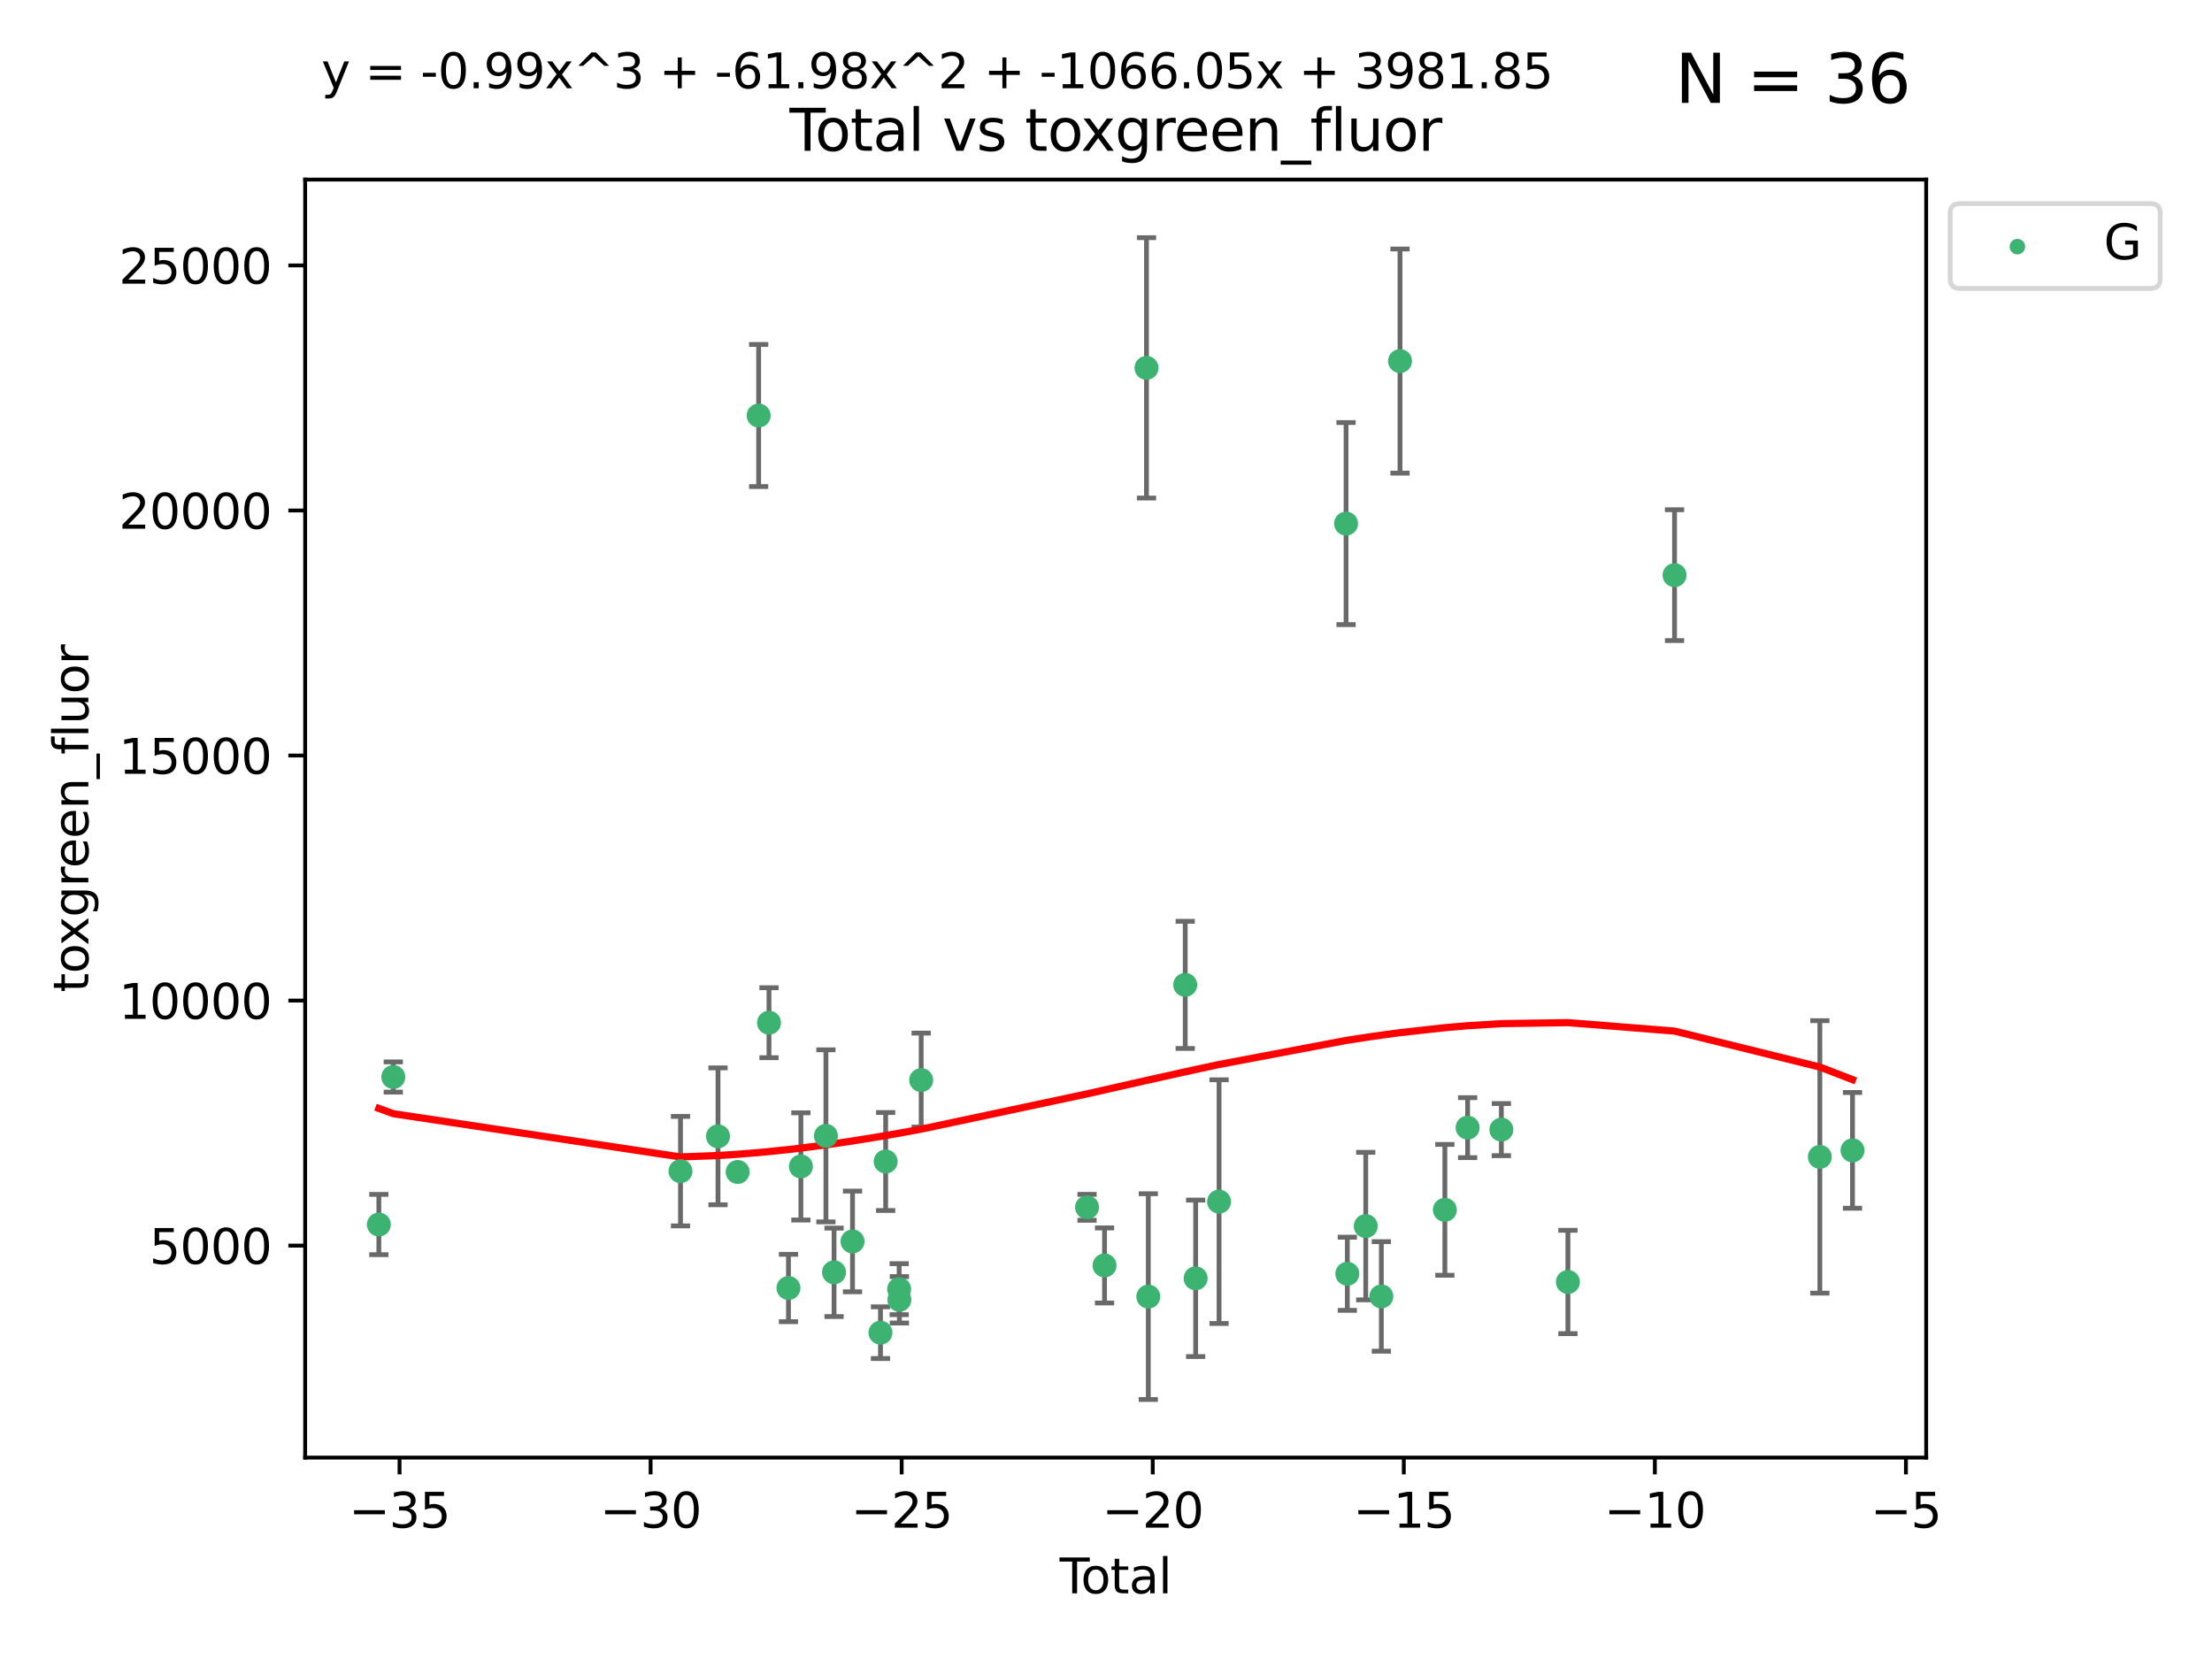 <?xml version="1.0" encoding="utf-8" standalone="no"?>
<!DOCTYPE svg PUBLIC "-//W3C//DTD SVG 1.1//EN"
  "http://www.w3.org/Graphics/SVG/1.1/DTD/svg11.dtd">
<svg xmlns:xlink="http://www.w3.org/1999/xlink" width="460.8pt" height="345.6pt" viewBox="0 0 460.8 345.6" xmlns="http://www.w3.org/2000/svg" version="1.1">
 <defs>
  <style type="text/css">*{stroke-linejoin: round; stroke-linecap: butt}</style>
 </defs>
 <g id="figure_1">
  <g id="patch_1">
   <path d="M 0 345.6 
L 460.8 345.6 
L 460.8 0 
L 0 0 
z
" style="fill: #ffffff"/>
  </g>
  <g id="axes_1">
   <g id="patch_2">
    <path d="M 63.571 303.64 
L 401.26 303.64 
L 401.26 37.411 
L 63.571 37.411 
z
" style="fill: #ffffff"/>
   </g>
   <g id="PathCollection_1">
    <defs>
     <path id="mc82953aab8" d="M 0 1.118 
C 0.297 1.118 0.581 1 0.791 0.791 
C 1 0.581 1.118 0.297 1.118 0 
C 1.118 -0.297 1 -0.581 0.791 -0.791 
C 0.581 -1 0.297 -1.118 0 -1.118 
C -0.297 -1.118 -0.581 -1 -0.791 -0.791 
C -1 -0.581 -1.118 -0.297 -1.118 0 
C -1.118 0.297 -1 0.581 -0.791 0.791 
C -0.581 1 -0.297 1.118 0 1.118 
z
" style="stroke: #3cb371"/>
    </defs>
    <g clip-path="url(#pb9d5d6b11b)">
     <use xlink:href="#mc82953aab8" x="78.921" y="255.092" style="fill: #3cb371; stroke: #3cb371"/>
     <use xlink:href="#mc82953aab8" x="81.93" y="224.358" style="fill: #3cb371; stroke: #3cb371"/>
     <use xlink:href="#mc82953aab8" x="141.76" y="243.976" style="fill: #3cb371; stroke: #3cb371"/>
     <use xlink:href="#mc82953aab8" x="149.573" y="236.713" style="fill: #3cb371; stroke: #3cb371"/>
     <use xlink:href="#mc82953aab8" x="153.665" y="244.142" style="fill: #3cb371; stroke: #3cb371"/>
     <use xlink:href="#mc82953aab8" x="158.042" y="86.56" style="fill: #3cb371; stroke: #3cb371"/>
     <use xlink:href="#mc82953aab8" x="160.196" y="213.05" style="fill: #3cb371; stroke: #3cb371"/>
     <use xlink:href="#mc82953aab8" x="164.252" y="268.315" style="fill: #3cb371; stroke: #3cb371"/>
     <use xlink:href="#mc82953aab8" x="166.84" y="242.987" style="fill: #3cb371; stroke: #3cb371"/>
     <use xlink:href="#mc82953aab8" x="172.053" y="236.618" style="fill: #3cb371; stroke: #3cb371"/>
     <use xlink:href="#mc82953aab8" x="173.747" y="265.048" style="fill: #3cb371; stroke: #3cb371"/>
     <use xlink:href="#mc82953aab8" x="177.596" y="258.614" style="fill: #3cb371; stroke: #3cb371"/>
     <use xlink:href="#mc82953aab8" x="183.419" y="277.623" style="fill: #3cb371; stroke: #3cb371"/>
     <use xlink:href="#mc82953aab8" x="184.499" y="241.963" style="fill: #3cb371; stroke: #3cb371"/>
     <use xlink:href="#mc82953aab8" x="187.311" y="268.556" style="fill: #3cb371; stroke: #3cb371"/>
     <use xlink:href="#mc82953aab8" x="187.355" y="270.773" style="fill: #3cb371; stroke: #3cb371"/>
     <use xlink:href="#mc82953aab8" x="191.898" y="225.001" style="fill: #3cb371; stroke: #3cb371"/>
     <use xlink:href="#mc82953aab8" x="226.453" y="251.506" style="fill: #3cb371; stroke: #3cb371"/>
     <use xlink:href="#mc82953aab8" x="230.097" y="263.616" style="fill: #3cb371; stroke: #3cb371"/>
     <use xlink:href="#mc82953aab8" x="238.835" y="76.634" style="fill: #3cb371; stroke: #3cb371"/>
     <use xlink:href="#mc82953aab8" x="239.213" y="270.106" style="fill: #3cb371; stroke: #3cb371"/>
     <use xlink:href="#mc82953aab8" x="246.904" y="205.165" style="fill: #3cb371; stroke: #3cb371"/>
     <use xlink:href="#mc82953aab8" x="249.076" y="266.296" style="fill: #3cb371; stroke: #3cb371"/>
     <use xlink:href="#mc82953aab8" x="253.952" y="250.324" style="fill: #3cb371; stroke: #3cb371"/>
     <use xlink:href="#mc82953aab8" x="280.407" y="109.072" style="fill: #3cb371; stroke: #3cb371"/>
     <use xlink:href="#mc82953aab8" x="280.673" y="265.351" style="fill: #3cb371; stroke: #3cb371"/>
     <use xlink:href="#mc82953aab8" x="284.511" y="255.417" style="fill: #3cb371; stroke: #3cb371"/>
     <use xlink:href="#mc82953aab8" x="287.76" y="270.07" style="fill: #3cb371; stroke: #3cb371"/>
     <use xlink:href="#mc82953aab8" x="291.648" y="75.219" style="fill: #3cb371; stroke: #3cb371"/>
     <use xlink:href="#mc82953aab8" x="300.991" y="252.032" style="fill: #3cb371; stroke: #3cb371"/>
     <use xlink:href="#mc82953aab8" x="305.733" y="234.911" style="fill: #3cb371; stroke: #3cb371"/>
     <use xlink:href="#mc82953aab8" x="312.761" y="235.32" style="fill: #3cb371; stroke: #3cb371"/>
     <use xlink:href="#mc82953aab8" x="326.625" y="267.059" style="fill: #3cb371; stroke: #3cb371"/>
     <use xlink:href="#mc82953aab8" x="348.839" y="119.815" style="fill: #3cb371; stroke: #3cb371"/>
     <use xlink:href="#mc82953aab8" x="379.109" y="241.003" style="fill: #3cb371; stroke: #3cb371"/>
     <use xlink:href="#mc82953aab8" x="385.911" y="239.643" style="fill: #3cb371; stroke: #3cb371"/>
    </g>
   </g>
   <g id="matplotlib.axis_1">
    <g id="xtick_1">
     <g id="line2d_1">
      <defs>
       <path id="m1d55c6b821" d="M 0 0 
L 0 3.5 
" style="stroke: #000000; stroke-width: 0.8"/>
      </defs>
      <g>
       <use xlink:href="#m1d55c6b821" x="83.232" y="303.64" style="stroke: #000000; stroke-width: 0.8"/>
      </g>
     </g>
     <g id="text_1">
      <!-- −35 -->
      <g transform="translate(72.68 318.238)scale(0.1 -0.1)">
       <defs>
        <path id="DejaVuSans-2212" d="M 678 2272 
L 4684 2272 
L 4684 1741 
L 678 1741 
L 678 2272 
z
" transform="scale(0.016)"/>
        <path id="DejaVuSans-33" d="M 2597 2516 
Q 3050 2419 3304 2112 
Q 3559 1806 3559 1356 
Q 3559 666 3084 287 
Q 2609 -91 1734 -91 
Q 1441 -91 1130 -33 
Q 819 25 488 141 
L 488 750 
Q 750 597 1062 519 
Q 1375 441 1716 441 
Q 2309 441 2620 675 
Q 2931 909 2931 1356 
Q 2931 1769 2642 2001 
Q 2353 2234 1838 2234 
L 1294 2234 
L 1294 2753 
L 1863 2753 
Q 2328 2753 2575 2939 
Q 2822 3125 2822 3475 
Q 2822 3834 2567 4026 
Q 2313 4219 1838 4219 
Q 1578 4219 1281 4162 
Q 984 4106 628 3988 
L 628 4550 
Q 988 4650 1302 4700 
Q 1616 4750 1894 4750 
Q 2613 4750 3031 4423 
Q 3450 4097 3450 3541 
Q 3450 3153 3228 2886 
Q 3006 2619 2597 2516 
z
" transform="scale(0.016)"/>
        <path id="DejaVuSans-35" d="M 691 4666 
L 3169 4666 
L 3169 4134 
L 1269 4134 
L 1269 2991 
Q 1406 3038 1543 3061 
Q 1681 3084 1819 3084 
Q 2600 3084 3056 2656 
Q 3513 2228 3513 1497 
Q 3513 744 3044 326 
Q 2575 -91 1722 -91 
Q 1428 -91 1123 -41 
Q 819 9 494 109 
L 494 744 
Q 775 591 1075 516 
Q 1375 441 1709 441 
Q 2250 441 2565 725 
Q 2881 1009 2881 1497 
Q 2881 1984 2565 2268 
Q 2250 2553 1709 2553 
Q 1456 2553 1204 2497 
Q 953 2441 691 2322 
L 691 4666 
z
" transform="scale(0.016)"/>
       </defs>
       <use xlink:href="#DejaVuSans-2212"/>
       <use xlink:href="#DejaVuSans-33" x="83.789"/>
       <use xlink:href="#DejaVuSans-35" x="147.412"/>
      </g>
     </g>
    </g>
    <g id="xtick_2">
     <g id="line2d_2">
      <g>
       <use xlink:href="#m1d55c6b821" x="135.534" y="303.64" style="stroke: #000000; stroke-width: 0.8"/>
      </g>
     </g>
     <g id="text_2">
      <!-- −30 -->
      <g transform="translate(124.981 318.238)scale(0.1 -0.1)">
       <defs>
        <path id="DejaVuSans-30" d="M 2034 4250 
Q 1547 4250 1301 3770 
Q 1056 3291 1056 2328 
Q 1056 1369 1301 889 
Q 1547 409 2034 409 
Q 2525 409 2770 889 
Q 3016 1369 3016 2328 
Q 3016 3291 2770 3770 
Q 2525 4250 2034 4250 
z
M 2034 4750 
Q 2819 4750 3233 4129 
Q 3647 3509 3647 2328 
Q 3647 1150 3233 529 
Q 2819 -91 2034 -91 
Q 1250 -91 836 529 
Q 422 1150 422 2328 
Q 422 3509 836 4129 
Q 1250 4750 2034 4750 
z
" transform="scale(0.016)"/>
       </defs>
       <use xlink:href="#DejaVuSans-2212"/>
       <use xlink:href="#DejaVuSans-33" x="83.789"/>
       <use xlink:href="#DejaVuSans-30" x="147.412"/>
      </g>
     </g>
    </g>
    <g id="xtick_3">
     <g id="line2d_3">
      <g>
       <use xlink:href="#m1d55c6b821" x="187.835" y="303.64" style="stroke: #000000; stroke-width: 0.8"/>
      </g>
     </g>
     <g id="text_3">
      <!-- −25 -->
      <g transform="translate(177.283 318.238)scale(0.1 -0.1)">
       <defs>
        <path id="DejaVuSans-32" d="M 1228 531 
L 3431 531 
L 3431 0 
L 469 0 
L 469 531 
Q 828 903 1448 1529 
Q 2069 2156 2228 2338 
Q 2531 2678 2651 2914 
Q 2772 3150 2772 3378 
Q 2772 3750 2511 3984 
Q 2250 4219 1831 4219 
Q 1534 4219 1204 4116 
Q 875 4013 500 3803 
L 500 4441 
Q 881 4594 1212 4672 
Q 1544 4750 1819 4750 
Q 2544 4750 2975 4387 
Q 3406 4025 3406 3419 
Q 3406 3131 3298 2873 
Q 3191 2616 2906 2266 
Q 2828 2175 2409 1742 
Q 1991 1309 1228 531 
z
" transform="scale(0.016)"/>
       </defs>
       <use xlink:href="#DejaVuSans-2212"/>
       <use xlink:href="#DejaVuSans-32" x="83.789"/>
       <use xlink:href="#DejaVuSans-35" x="147.412"/>
      </g>
     </g>
    </g>
    <g id="xtick_4">
     <g id="line2d_4">
      <g>
       <use xlink:href="#m1d55c6b821" x="240.136" y="303.64" style="stroke: #000000; stroke-width: 0.8"/>
      </g>
     </g>
     <g id="text_4">
      <!-- −20 -->
      <g transform="translate(229.584 318.238)scale(0.1 -0.1)">
       <use xlink:href="#DejaVuSans-2212"/>
       <use xlink:href="#DejaVuSans-32" x="83.789"/>
       <use xlink:href="#DejaVuSans-30" x="147.412"/>
      </g>
     </g>
    </g>
    <g id="xtick_5">
     <g id="line2d_5">
      <g>
       <use xlink:href="#m1d55c6b821" x="292.437" y="303.64" style="stroke: #000000; stroke-width: 0.8"/>
      </g>
     </g>
     <g id="text_5">
      <!-- −15 -->
      <g transform="translate(281.885 318.238)scale(0.1 -0.1)">
       <defs>
        <path id="DejaVuSans-31" d="M 794 531 
L 1825 531 
L 1825 4091 
L 703 3866 
L 703 4441 
L 1819 4666 
L 2450 4666 
L 2450 531 
L 3481 531 
L 3481 0 
L 794 0 
L 794 531 
z
" transform="scale(0.016)"/>
       </defs>
       <use xlink:href="#DejaVuSans-2212"/>
       <use xlink:href="#DejaVuSans-31" x="83.789"/>
       <use xlink:href="#DejaVuSans-35" x="147.412"/>
      </g>
     </g>
    </g>
    <g id="xtick_6">
     <g id="line2d_6">
      <g>
       <use xlink:href="#m1d55c6b821" x="344.739" y="303.64" style="stroke: #000000; stroke-width: 0.8"/>
      </g>
     </g>
     <g id="text_6">
      <!-- −10 -->
      <g transform="translate(334.186 318.238)scale(0.1 -0.1)">
       <use xlink:href="#DejaVuSans-2212"/>
       <use xlink:href="#DejaVuSans-31" x="83.789"/>
       <use xlink:href="#DejaVuSans-30" x="147.412"/>
      </g>
     </g>
    </g>
    <g id="xtick_7">
     <g id="line2d_7">
      <g>
       <use xlink:href="#m1d55c6b821" x="397.04" y="303.64" style="stroke: #000000; stroke-width: 0.8"/>
      </g>
     </g>
     <g id="text_7">
      <!-- −5 -->
      <g transform="translate(389.669 318.238)scale(0.1 -0.1)">
       <use xlink:href="#DejaVuSans-2212"/>
       <use xlink:href="#DejaVuSans-35" x="83.789"/>
      </g>
     </g>
    </g>
    <g id="text_8">
     <!-- Total -->
     <g transform="translate(220.739 331.917)scale(0.1 -0.1)">
      <defs>
       <path id="DejaVuSans-54" d="M -19 4666 
L 3928 4666 
L 3928 4134 
L 2272 4134 
L 2272 0 
L 1638 0 
L 1638 4134 
L -19 4134 
L -19 4666 
z
" transform="scale(0.016)"/>
       <path id="DejaVuSans-6f" d="M 1959 3097 
Q 1497 3097 1228 2736 
Q 959 2375 959 1747 
Q 959 1119 1226 758 
Q 1494 397 1959 397 
Q 2419 397 2687 759 
Q 2956 1122 2956 1747 
Q 2956 2369 2687 2733 
Q 2419 3097 1959 3097 
z
M 1959 3584 
Q 2709 3584 3137 3096 
Q 3566 2609 3566 1747 
Q 3566 888 3137 398 
Q 2709 -91 1959 -91 
Q 1206 -91 779 398 
Q 353 888 353 1747 
Q 353 2609 779 3096 
Q 1206 3584 1959 3584 
z
" transform="scale(0.016)"/>
       <path id="DejaVuSans-74" d="M 1172 4494 
L 1172 3500 
L 2356 3500 
L 2356 3053 
L 1172 3053 
L 1172 1153 
Q 1172 725 1289 603 
Q 1406 481 1766 481 
L 2356 481 
L 2356 0 
L 1766 0 
Q 1100 0 847 248 
Q 594 497 594 1153 
L 594 3053 
L 172 3053 
L 172 3500 
L 594 3500 
L 594 4494 
L 1172 4494 
z
" transform="scale(0.016)"/>
       <path id="DejaVuSans-61" d="M 2194 1759 
Q 1497 1759 1228 1600 
Q 959 1441 959 1056 
Q 959 750 1161 570 
Q 1363 391 1709 391 
Q 2188 391 2477 730 
Q 2766 1069 2766 1631 
L 2766 1759 
L 2194 1759 
z
M 3341 1997 
L 3341 0 
L 2766 0 
L 2766 531 
Q 2569 213 2275 61 
Q 1981 -91 1556 -91 
Q 1019 -91 701 211 
Q 384 513 384 1019 
Q 384 1609 779 1909 
Q 1175 2209 1959 2209 
L 2766 2209 
L 2766 2266 
Q 2766 2663 2505 2880 
Q 2244 3097 1772 3097 
Q 1472 3097 1187 3025 
Q 903 2953 641 2809 
L 641 3341 
Q 956 3463 1253 3523 
Q 1550 3584 1831 3584 
Q 2591 3584 2966 3190 
Q 3341 2797 3341 1997 
z
" transform="scale(0.016)"/>
       <path id="DejaVuSans-6c" d="M 603 4863 
L 1178 4863 
L 1178 0 
L 603 0 
L 603 4863 
z
" transform="scale(0.016)"/>
      </defs>
      <use xlink:href="#DejaVuSans-54"/>
      <use xlink:href="#DejaVuSans-6f" x="44.084"/>
      <use xlink:href="#DejaVuSans-74" x="105.266"/>
      <use xlink:href="#DejaVuSans-61" x="144.475"/>
      <use xlink:href="#DejaVuSans-6c" x="205.754"/>
     </g>
    </g>
   </g>
   <g id="matplotlib.axis_2">
    <g id="ytick_1">
     <g id="line2d_8">
      <defs>
       <path id="m9354ff05db" d="M 0 0 
L -3.5 0 
" style="stroke: #000000; stroke-width: 0.8"/>
      </defs>
      <g>
       <use xlink:href="#m9354ff05db" x="63.571" y="259.485" style="stroke: #000000; stroke-width: 0.8"/>
      </g>
     </g>
     <g id="text_9">
      <!-- 5000 -->
      <g transform="translate(31.121 263.284)scale(0.1 -0.1)">
       <use xlink:href="#DejaVuSans-35"/>
       <use xlink:href="#DejaVuSans-30" x="63.623"/>
       <use xlink:href="#DejaVuSans-30" x="127.246"/>
       <use xlink:href="#DejaVuSans-30" x="190.869"/>
      </g>
     </g>
    </g>
    <g id="ytick_2">
     <g id="line2d_9">
      <g>
       <use xlink:href="#m9354ff05db" x="63.571" y="208.437" style="stroke: #000000; stroke-width: 0.8"/>
      </g>
     </g>
     <g id="text_10">
      <!-- 10000 -->
      <g transform="translate(24.759 212.237)scale(0.1 -0.1)">
       <use xlink:href="#DejaVuSans-31"/>
       <use xlink:href="#DejaVuSans-30" x="63.623"/>
       <use xlink:href="#DejaVuSans-30" x="127.246"/>
       <use xlink:href="#DejaVuSans-30" x="190.869"/>
       <use xlink:href="#DejaVuSans-30" x="254.492"/>
      </g>
     </g>
    </g>
    <g id="ytick_3">
     <g id="line2d_10">
      <g>
       <use xlink:href="#m9354ff05db" x="63.571" y="157.39" style="stroke: #000000; stroke-width: 0.8"/>
      </g>
     </g>
     <g id="text_11">
      <!-- 15000 -->
      <g transform="translate(24.759 161.189)scale(0.1 -0.1)">
       <use xlink:href="#DejaVuSans-31"/>
       <use xlink:href="#DejaVuSans-35" x="63.623"/>
       <use xlink:href="#DejaVuSans-30" x="127.246"/>
       <use xlink:href="#DejaVuSans-30" x="190.869"/>
       <use xlink:href="#DejaVuSans-30" x="254.492"/>
      </g>
     </g>
    </g>
    <g id="ytick_4">
     <g id="line2d_11">
      <g>
       <use xlink:href="#m9354ff05db" x="63.571" y="106.342" style="stroke: #000000; stroke-width: 0.8"/>
      </g>
     </g>
     <g id="text_12">
      <!-- 20000 -->
      <g transform="translate(24.759 110.141)scale(0.1 -0.1)">
       <use xlink:href="#DejaVuSans-32"/>
       <use xlink:href="#DejaVuSans-30" x="63.623"/>
       <use xlink:href="#DejaVuSans-30" x="127.246"/>
       <use xlink:href="#DejaVuSans-30" x="190.869"/>
       <use xlink:href="#DejaVuSans-30" x="254.492"/>
      </g>
     </g>
    </g>
    <g id="ytick_5">
     <g id="line2d_12">
      <g>
       <use xlink:href="#m9354ff05db" x="63.571" y="55.294" style="stroke: #000000; stroke-width: 0.8"/>
      </g>
     </g>
     <g id="text_13">
      <!-- 25000 -->
      <g transform="translate(24.759 59.093)scale(0.1 -0.1)">
       <use xlink:href="#DejaVuSans-32"/>
       <use xlink:href="#DejaVuSans-35" x="63.623"/>
       <use xlink:href="#DejaVuSans-30" x="127.246"/>
       <use xlink:href="#DejaVuSans-30" x="190.869"/>
       <use xlink:href="#DejaVuSans-30" x="254.492"/>
      </g>
     </g>
    </g>
    <g id="text_14">
     <!-- toxgreen_fluor -->
     <g transform="translate(18.401 206.72)rotate(-90)scale(0.1 -0.1)">
      <defs>
       <path id="DejaVuSans-78" d="M 3513 3500 
L 2247 1797 
L 3578 0 
L 2900 0 
L 1881 1375 
L 863 0 
L 184 0 
L 1544 1831 
L 300 3500 
L 978 3500 
L 1906 2253 
L 2834 3500 
L 3513 3500 
z
" transform="scale(0.016)"/>
       <path id="DejaVuSans-67" d="M 2906 1791 
Q 2906 2416 2648 2759 
Q 2391 3103 1925 3103 
Q 1463 3103 1205 2759 
Q 947 2416 947 1791 
Q 947 1169 1205 825 
Q 1463 481 1925 481 
Q 2391 481 2648 825 
Q 2906 1169 2906 1791 
z
M 3481 434 
Q 3481 -459 3084 -895 
Q 2688 -1331 1869 -1331 
Q 1566 -1331 1297 -1286 
Q 1028 -1241 775 -1147 
L 775 -588 
Q 1028 -725 1275 -790 
Q 1522 -856 1778 -856 
Q 2344 -856 2625 -561 
Q 2906 -266 2906 331 
L 2906 616 
Q 2728 306 2450 153 
Q 2172 0 1784 0 
Q 1141 0 747 490 
Q 353 981 353 1791 
Q 353 2603 747 3093 
Q 1141 3584 1784 3584 
Q 2172 3584 2450 3431 
Q 2728 3278 2906 2969 
L 2906 3500 
L 3481 3500 
L 3481 434 
z
" transform="scale(0.016)"/>
       <path id="DejaVuSans-72" d="M 2631 2963 
Q 2534 3019 2420 3045 
Q 2306 3072 2169 3072 
Q 1681 3072 1420 2755 
Q 1159 2438 1159 1844 
L 1159 0 
L 581 0 
L 581 3500 
L 1159 3500 
L 1159 2956 
Q 1341 3275 1631 3429 
Q 1922 3584 2338 3584 
Q 2397 3584 2469 3576 
Q 2541 3569 2628 3553 
L 2631 2963 
z
" transform="scale(0.016)"/>
       <path id="DejaVuSans-65" d="M 3597 1894 
L 3597 1613 
L 953 1613 
Q 991 1019 1311 708 
Q 1631 397 2203 397 
Q 2534 397 2845 478 
Q 3156 559 3463 722 
L 3463 178 
Q 3153 47 2828 -22 
Q 2503 -91 2169 -91 
Q 1331 -91 842 396 
Q 353 884 353 1716 
Q 353 2575 817 3079 
Q 1281 3584 2069 3584 
Q 2775 3584 3186 3129 
Q 3597 2675 3597 1894 
z
M 3022 2063 
Q 3016 2534 2758 2815 
Q 2500 3097 2075 3097 
Q 1594 3097 1305 2825 
Q 1016 2553 972 2059 
L 3022 2063 
z
" transform="scale(0.016)"/>
       <path id="DejaVuSans-6e" d="M 3513 2113 
L 3513 0 
L 2938 0 
L 2938 2094 
Q 2938 2591 2744 2837 
Q 2550 3084 2163 3084 
Q 1697 3084 1428 2787 
Q 1159 2491 1159 1978 
L 1159 0 
L 581 0 
L 581 3500 
L 1159 3500 
L 1159 2956 
Q 1366 3272 1645 3428 
Q 1925 3584 2291 3584 
Q 2894 3584 3203 3211 
Q 3513 2838 3513 2113 
z
" transform="scale(0.016)"/>
       <path id="DejaVuSans-5f" d="M 3263 -1063 
L 3263 -1509 
L -63 -1509 
L -63 -1063 
L 3263 -1063 
z
" transform="scale(0.016)"/>
       <path id="DejaVuSans-66" d="M 2375 4863 
L 2375 4384 
L 1825 4384 
Q 1516 4384 1395 4259 
Q 1275 4134 1275 3809 
L 1275 3500 
L 2222 3500 
L 2222 3053 
L 1275 3053 
L 1275 0 
L 697 0 
L 697 3053 
L 147 3053 
L 147 3500 
L 697 3500 
L 697 3744 
Q 697 4328 969 4595 
Q 1241 4863 1831 4863 
L 2375 4863 
z
" transform="scale(0.016)"/>
       <path id="DejaVuSans-75" d="M 544 1381 
L 544 3500 
L 1119 3500 
L 1119 1403 
Q 1119 906 1312 657 
Q 1506 409 1894 409 
Q 2359 409 2629 706 
Q 2900 1003 2900 1516 
L 2900 3500 
L 3475 3500 
L 3475 0 
L 2900 0 
L 2900 538 
Q 2691 219 2414 64 
Q 2138 -91 1772 -91 
Q 1169 -91 856 284 
Q 544 659 544 1381 
z
M 1991 3584 
L 1991 3584 
z
" transform="scale(0.016)"/>
      </defs>
      <use xlink:href="#DejaVuSans-74"/>
      <use xlink:href="#DejaVuSans-6f" x="39.209"/>
      <use xlink:href="#DejaVuSans-78" x="97.266"/>
      <use xlink:href="#DejaVuSans-67" x="156.445"/>
      <use xlink:href="#DejaVuSans-72" x="219.922"/>
      <use xlink:href="#DejaVuSans-65" x="258.785"/>
      <use xlink:href="#DejaVuSans-65" x="320.309"/>
      <use xlink:href="#DejaVuSans-6e" x="381.832"/>
      <use xlink:href="#DejaVuSans-5f" x="445.211"/>
      <use xlink:href="#DejaVuSans-66" x="495.211"/>
      <use xlink:href="#DejaVuSans-6c" x="530.416"/>
      <use xlink:href="#DejaVuSans-75" x="558.199"/>
      <use xlink:href="#DejaVuSans-6f" x="621.578"/>
      <use xlink:href="#DejaVuSans-72" x="682.76"/>
     </g>
    </g>
   </g>
   <g id="LineCollection_1">
    <path d="M 78.921 261.37 
L 78.921 248.815 
" clip-path="url(#pb9d5d6b11b)" style="fill: none; stroke: #696969"/>
    <path d="M 81.93 227.503 
L 81.93 221.213 
" clip-path="url(#pb9d5d6b11b)" style="fill: none; stroke: #696969"/>
    <path d="M 141.76 255.379 
L 141.76 232.572 
" clip-path="url(#pb9d5d6b11b)" style="fill: none; stroke: #696969"/>
    <path d="M 149.573 250.973 
L 149.573 222.452 
" clip-path="url(#pb9d5d6b11b)" style="fill: none; stroke: #696969"/>
    <path d="M 153.665 245.009 
L 153.665 243.275 
" clip-path="url(#pb9d5d6b11b)" style="fill: none; stroke: #696969"/>
    <path d="M 158.042 101.358 
L 158.042 71.762 
" clip-path="url(#pb9d5d6b11b)" style="fill: none; stroke: #696969"/>
    <path d="M 160.196 220.338 
L 160.196 205.763 
" clip-path="url(#pb9d5d6b11b)" style="fill: none; stroke: #696969"/>
    <path d="M 164.252 275.332 
L 164.252 261.297 
" clip-path="url(#pb9d5d6b11b)" style="fill: none; stroke: #696969"/>
    <path d="M 166.84 254.152 
L 166.84 231.823 
" clip-path="url(#pb9d5d6b11b)" style="fill: none; stroke: #696969"/>
    <path d="M 172.053 254.539 
L 172.053 218.697 
" clip-path="url(#pb9d5d6b11b)" style="fill: none; stroke: #696969"/>
    <path d="M 173.747 274.259 
L 173.747 255.837 
" clip-path="url(#pb9d5d6b11b)" style="fill: none; stroke: #696969"/>
    <path d="M 177.596 269.104 
L 177.596 248.125 
" clip-path="url(#pb9d5d6b11b)" style="fill: none; stroke: #696969"/>
    <path d="M 183.419 283.007 
L 183.419 272.238 
" clip-path="url(#pb9d5d6b11b)" style="fill: none; stroke: #696969"/>
    <path d="M 184.499 252.171 
L 184.499 231.755 
" clip-path="url(#pb9d5d6b11b)" style="fill: none; stroke: #696969"/>
    <path d="M 187.311 273.867 
L 187.311 263.245 
" clip-path="url(#pb9d5d6b11b)" style="fill: none; stroke: #696969"/>
    <path d="M 187.355 275.609 
L 187.355 265.938 
" clip-path="url(#pb9d5d6b11b)" style="fill: none; stroke: #696969"/>
    <path d="M 191.898 234.788 
L 191.898 215.213 
" clip-path="url(#pb9d5d6b11b)" style="fill: none; stroke: #696969"/>
    <path d="M 226.453 254.204 
L 226.453 248.809 
" clip-path="url(#pb9d5d6b11b)" style="fill: none; stroke: #696969"/>
    <path d="M 230.097 271.434 
L 230.097 255.797 
" clip-path="url(#pb9d5d6b11b)" style="fill: none; stroke: #696969"/>
    <path d="M 238.835 103.756 
L 238.835 49.513 
" clip-path="url(#pb9d5d6b11b)" style="fill: none; stroke: #696969"/>
    <path d="M 239.213 291.539 
L 239.213 248.674 
" clip-path="url(#pb9d5d6b11b)" style="fill: none; stroke: #696969"/>
    <path d="M 246.904 218.413 
L 246.904 191.917 
" clip-path="url(#pb9d5d6b11b)" style="fill: none; stroke: #696969"/>
    <path d="M 249.076 282.594 
L 249.076 249.998 
" clip-path="url(#pb9d5d6b11b)" style="fill: none; stroke: #696969"/>
    <path d="M 253.952 275.706 
L 253.952 224.942 
" clip-path="url(#pb9d5d6b11b)" style="fill: none; stroke: #696969"/>
    <path d="M 280.407 130.119 
L 280.407 88.026 
" clip-path="url(#pb9d5d6b11b)" style="fill: none; stroke: #696969"/>
    <path d="M 280.673 272.971 
L 280.673 257.73 
" clip-path="url(#pb9d5d6b11b)" style="fill: none; stroke: #696969"/>
    <path d="M 284.511 270.785 
L 284.511 240.05 
" clip-path="url(#pb9d5d6b11b)" style="fill: none; stroke: #696969"/>
    <path d="M 287.76 281.481 
L 287.76 258.66 
" clip-path="url(#pb9d5d6b11b)" style="fill: none; stroke: #696969"/>
    <path d="M 291.648 98.563 
L 291.648 51.875 
" clip-path="url(#pb9d5d6b11b)" style="fill: none; stroke: #696969"/>
    <path d="M 300.991 265.661 
L 300.991 238.404 
" clip-path="url(#pb9d5d6b11b)" style="fill: none; stroke: #696969"/>
    <path d="M 305.733 241.16 
L 305.733 228.663 
" clip-path="url(#pb9d5d6b11b)" style="fill: none; stroke: #696969"/>
    <path d="M 312.761 240.747 
L 312.761 229.893 
" clip-path="url(#pb9d5d6b11b)" style="fill: none; stroke: #696969"/>
    <path d="M 326.625 277.82 
L 326.625 256.299 
" clip-path="url(#pb9d5d6b11b)" style="fill: none; stroke: #696969"/>
    <path d="M 348.839 133.439 
L 348.839 106.19 
" clip-path="url(#pb9d5d6b11b)" style="fill: none; stroke: #696969"/>
    <path d="M 379.109 269.381 
L 379.109 212.624 
" clip-path="url(#pb9d5d6b11b)" style="fill: none; stroke: #696969"/>
    <path d="M 385.911 251.697 
L 385.911 227.588 
" clip-path="url(#pb9d5d6b11b)" style="fill: none; stroke: #696969"/>
   </g>
   <g id="line2d_13">
    <defs>
     <path id="mfac396c99c" d="M 2 0 
L -2 -0 
" style="stroke: #696969"/>
    </defs>
    <g clip-path="url(#pb9d5d6b11b)">
     <use xlink:href="#mfac396c99c" x="78.921" y="261.37" style="fill: #696969; stroke: #696969"/>
     <use xlink:href="#mfac396c99c" x="81.93" y="227.503" style="fill: #696969; stroke: #696969"/>
     <use xlink:href="#mfac396c99c" x="141.76" y="255.379" style="fill: #696969; stroke: #696969"/>
     <use xlink:href="#mfac396c99c" x="149.573" y="250.973" style="fill: #696969; stroke: #696969"/>
     <use xlink:href="#mfac396c99c" x="153.665" y="245.009" style="fill: #696969; stroke: #696969"/>
     <use xlink:href="#mfac396c99c" x="158.042" y="101.358" style="fill: #696969; stroke: #696969"/>
     <use xlink:href="#mfac396c99c" x="160.196" y="220.338" style="fill: #696969; stroke: #696969"/>
     <use xlink:href="#mfac396c99c" x="164.252" y="275.332" style="fill: #696969; stroke: #696969"/>
     <use xlink:href="#mfac396c99c" x="166.84" y="254.152" style="fill: #696969; stroke: #696969"/>
     <use xlink:href="#mfac396c99c" x="172.053" y="254.539" style="fill: #696969; stroke: #696969"/>
     <use xlink:href="#mfac396c99c" x="173.747" y="274.259" style="fill: #696969; stroke: #696969"/>
     <use xlink:href="#mfac396c99c" x="177.596" y="269.104" style="fill: #696969; stroke: #696969"/>
     <use xlink:href="#mfac396c99c" x="183.419" y="283.007" style="fill: #696969; stroke: #696969"/>
     <use xlink:href="#mfac396c99c" x="184.499" y="252.171" style="fill: #696969; stroke: #696969"/>
     <use xlink:href="#mfac396c99c" x="187.311" y="273.867" style="fill: #696969; stroke: #696969"/>
     <use xlink:href="#mfac396c99c" x="187.355" y="275.609" style="fill: #696969; stroke: #696969"/>
     <use xlink:href="#mfac396c99c" x="191.898" y="234.788" style="fill: #696969; stroke: #696969"/>
     <use xlink:href="#mfac396c99c" x="226.453" y="254.204" style="fill: #696969; stroke: #696969"/>
     <use xlink:href="#mfac396c99c" x="230.097" y="271.434" style="fill: #696969; stroke: #696969"/>
     <use xlink:href="#mfac396c99c" x="238.835" y="103.756" style="fill: #696969; stroke: #696969"/>
     <use xlink:href="#mfac396c99c" x="239.213" y="291.539" style="fill: #696969; stroke: #696969"/>
     <use xlink:href="#mfac396c99c" x="246.904" y="218.413" style="fill: #696969; stroke: #696969"/>
     <use xlink:href="#mfac396c99c" x="249.076" y="282.594" style="fill: #696969; stroke: #696969"/>
     <use xlink:href="#mfac396c99c" x="253.952" y="275.706" style="fill: #696969; stroke: #696969"/>
     <use xlink:href="#mfac396c99c" x="280.407" y="130.119" style="fill: #696969; stroke: #696969"/>
     <use xlink:href="#mfac396c99c" x="280.673" y="272.971" style="fill: #696969; stroke: #696969"/>
     <use xlink:href="#mfac396c99c" x="284.511" y="270.785" style="fill: #696969; stroke: #696969"/>
     <use xlink:href="#mfac396c99c" x="287.76" y="281.481" style="fill: #696969; stroke: #696969"/>
     <use xlink:href="#mfac396c99c" x="291.648" y="98.563" style="fill: #696969; stroke: #696969"/>
     <use xlink:href="#mfac396c99c" x="300.991" y="265.661" style="fill: #696969; stroke: #696969"/>
     <use xlink:href="#mfac396c99c" x="305.733" y="241.16" style="fill: #696969; stroke: #696969"/>
     <use xlink:href="#mfac396c99c" x="312.761" y="240.747" style="fill: #696969; stroke: #696969"/>
     <use xlink:href="#mfac396c99c" x="326.625" y="277.82" style="fill: #696969; stroke: #696969"/>
     <use xlink:href="#mfac396c99c" x="348.839" y="133.439" style="fill: #696969; stroke: #696969"/>
     <use xlink:href="#mfac396c99c" x="379.109" y="269.381" style="fill: #696969; stroke: #696969"/>
     <use xlink:href="#mfac396c99c" x="385.911" y="251.697" style="fill: #696969; stroke: #696969"/>
    </g>
   </g>
   <g id="line2d_14">
    <g clip-path="url(#pb9d5d6b11b)">
     <use xlink:href="#mfac396c99c" x="78.921" y="248.815" style="fill: #696969; stroke: #696969"/>
     <use xlink:href="#mfac396c99c" x="81.93" y="221.213" style="fill: #696969; stroke: #696969"/>
     <use xlink:href="#mfac396c99c" x="141.76" y="232.572" style="fill: #696969; stroke: #696969"/>
     <use xlink:href="#mfac396c99c" x="149.573" y="222.452" style="fill: #696969; stroke: #696969"/>
     <use xlink:href="#mfac396c99c" x="153.665" y="243.275" style="fill: #696969; stroke: #696969"/>
     <use xlink:href="#mfac396c99c" x="158.042" y="71.762" style="fill: #696969; stroke: #696969"/>
     <use xlink:href="#mfac396c99c" x="160.196" y="205.763" style="fill: #696969; stroke: #696969"/>
     <use xlink:href="#mfac396c99c" x="164.252" y="261.297" style="fill: #696969; stroke: #696969"/>
     <use xlink:href="#mfac396c99c" x="166.84" y="231.823" style="fill: #696969; stroke: #696969"/>
     <use xlink:href="#mfac396c99c" x="172.053" y="218.697" style="fill: #696969; stroke: #696969"/>
     <use xlink:href="#mfac396c99c" x="173.747" y="255.837" style="fill: #696969; stroke: #696969"/>
     <use xlink:href="#mfac396c99c" x="177.596" y="248.125" style="fill: #696969; stroke: #696969"/>
     <use xlink:href="#mfac396c99c" x="183.419" y="272.238" style="fill: #696969; stroke: #696969"/>
     <use xlink:href="#mfac396c99c" x="184.499" y="231.755" style="fill: #696969; stroke: #696969"/>
     <use xlink:href="#mfac396c99c" x="187.311" y="263.245" style="fill: #696969; stroke: #696969"/>
     <use xlink:href="#mfac396c99c" x="187.355" y="265.938" style="fill: #696969; stroke: #696969"/>
     <use xlink:href="#mfac396c99c" x="191.898" y="215.213" style="fill: #696969; stroke: #696969"/>
     <use xlink:href="#mfac396c99c" x="226.453" y="248.809" style="fill: #696969; stroke: #696969"/>
     <use xlink:href="#mfac396c99c" x="230.097" y="255.797" style="fill: #696969; stroke: #696969"/>
     <use xlink:href="#mfac396c99c" x="238.835" y="49.513" style="fill: #696969; stroke: #696969"/>
     <use xlink:href="#mfac396c99c" x="239.213" y="248.674" style="fill: #696969; stroke: #696969"/>
     <use xlink:href="#mfac396c99c" x="246.904" y="191.917" style="fill: #696969; stroke: #696969"/>
     <use xlink:href="#mfac396c99c" x="249.076" y="249.998" style="fill: #696969; stroke: #696969"/>
     <use xlink:href="#mfac396c99c" x="253.952" y="224.942" style="fill: #696969; stroke: #696969"/>
     <use xlink:href="#mfac396c99c" x="280.407" y="88.026" style="fill: #696969; stroke: #696969"/>
     <use xlink:href="#mfac396c99c" x="280.673" y="257.73" style="fill: #696969; stroke: #696969"/>
     <use xlink:href="#mfac396c99c" x="284.511" y="240.05" style="fill: #696969; stroke: #696969"/>
     <use xlink:href="#mfac396c99c" x="287.76" y="258.66" style="fill: #696969; stroke: #696969"/>
     <use xlink:href="#mfac396c99c" x="291.648" y="51.875" style="fill: #696969; stroke: #696969"/>
     <use xlink:href="#mfac396c99c" x="300.991" y="238.404" style="fill: #696969; stroke: #696969"/>
     <use xlink:href="#mfac396c99c" x="305.733" y="228.663" style="fill: #696969; stroke: #696969"/>
     <use xlink:href="#mfac396c99c" x="312.761" y="229.893" style="fill: #696969; stroke: #696969"/>
     <use xlink:href="#mfac396c99c" x="326.625" y="256.299" style="fill: #696969; stroke: #696969"/>
     <use xlink:href="#mfac396c99c" x="348.839" y="106.19" style="fill: #696969; stroke: #696969"/>
     <use xlink:href="#mfac396c99c" x="379.109" y="212.624" style="fill: #696969; stroke: #696969"/>
     <use xlink:href="#mfac396c99c" x="385.911" y="227.588" style="fill: #696969; stroke: #696969"/>
    </g>
   </g>
   <g id="line2d_15">
    <path d="M 78.921 230.905 
L 81.93 232.003 
L 141.76 241.012 
L 149.573 240.713 
L 153.665 240.452 
L 158.042 240.097 
L 160.196 239.895 
L 164.252 239.47 
L 166.84 239.168 
L 172.053 238.493 
L 173.747 238.255 
L 177.596 237.684 
L 183.419 236.742 
L 184.499 236.558 
L 187.311 236.065 
L 187.355 236.058 
L 191.898 235.224 
L 226.453 227.876 
L 230.097 227.049 
L 238.835 225.072 
L 239.213 224.987 
L 246.904 223.276 
L 249.076 222.802 
L 253.952 221.754 
L 280.407 216.746 
L 280.673 216.703 
L 284.511 216.111 
L 287.76 215.642 
L 291.648 215.123 
L 300.991 214.082 
L 305.733 213.676 
L 312.761 213.242 
L 326.625 213.032 
L 348.839 214.794 
L 379.109 222.283 
L 385.911 224.905 
" clip-path="url(#pb9d5d6b11b)" style="fill: none; stroke: #ff0000; stroke-width: 1.5; stroke-linecap: square"/>
   </g>
   <g id="line2d_16">
    <defs>
     <path id="me1fed64532" d="M 0 2 
C 0.53 2 1.039 1.789 1.414 1.414 
C 1.789 1.039 2 0.53 2 0 
C 2 -0.53 1.789 -1.039 1.414 -1.414 
C 1.039 -1.789 0.53 -2 0 -2 
C -0.53 -2 -1.039 -1.789 -1.414 -1.414 
C -1.789 -1.039 -2 -0.53 -2 0 
C -2 0.53 -1.789 1.039 -1.414 1.414 
C -1.039 1.789 -0.53 2 0 2 
z
" style="stroke: #3cb371"/>
    </defs>
    <g clip-path="url(#pb9d5d6b11b)">
     <use xlink:href="#me1fed64532" x="78.921" y="255.092" style="fill: #3cb371; stroke: #3cb371"/>
     <use xlink:href="#me1fed64532" x="81.93" y="224.358" style="fill: #3cb371; stroke: #3cb371"/>
     <use xlink:href="#me1fed64532" x="141.76" y="243.976" style="fill: #3cb371; stroke: #3cb371"/>
     <use xlink:href="#me1fed64532" x="149.573" y="236.713" style="fill: #3cb371; stroke: #3cb371"/>
     <use xlink:href="#me1fed64532" x="153.665" y="244.142" style="fill: #3cb371; stroke: #3cb371"/>
     <use xlink:href="#me1fed64532" x="158.042" y="86.56" style="fill: #3cb371; stroke: #3cb371"/>
     <use xlink:href="#me1fed64532" x="160.196" y="213.05" style="fill: #3cb371; stroke: #3cb371"/>
     <use xlink:href="#me1fed64532" x="164.252" y="268.315" style="fill: #3cb371; stroke: #3cb371"/>
     <use xlink:href="#me1fed64532" x="166.84" y="242.987" style="fill: #3cb371; stroke: #3cb371"/>
     <use xlink:href="#me1fed64532" x="172.053" y="236.618" style="fill: #3cb371; stroke: #3cb371"/>
     <use xlink:href="#me1fed64532" x="173.747" y="265.048" style="fill: #3cb371; stroke: #3cb371"/>
     <use xlink:href="#me1fed64532" x="177.596" y="258.614" style="fill: #3cb371; stroke: #3cb371"/>
     <use xlink:href="#me1fed64532" x="183.419" y="277.623" style="fill: #3cb371; stroke: #3cb371"/>
     <use xlink:href="#me1fed64532" x="184.499" y="241.963" style="fill: #3cb371; stroke: #3cb371"/>
     <use xlink:href="#me1fed64532" x="187.311" y="268.556" style="fill: #3cb371; stroke: #3cb371"/>
     <use xlink:href="#me1fed64532" x="187.355" y="270.773" style="fill: #3cb371; stroke: #3cb371"/>
     <use xlink:href="#me1fed64532" x="191.898" y="225.001" style="fill: #3cb371; stroke: #3cb371"/>
     <use xlink:href="#me1fed64532" x="226.453" y="251.506" style="fill: #3cb371; stroke: #3cb371"/>
     <use xlink:href="#me1fed64532" x="230.097" y="263.616" style="fill: #3cb371; stroke: #3cb371"/>
     <use xlink:href="#me1fed64532" x="238.835" y="76.634" style="fill: #3cb371; stroke: #3cb371"/>
     <use xlink:href="#me1fed64532" x="239.213" y="270.106" style="fill: #3cb371; stroke: #3cb371"/>
     <use xlink:href="#me1fed64532" x="246.904" y="205.165" style="fill: #3cb371; stroke: #3cb371"/>
     <use xlink:href="#me1fed64532" x="249.076" y="266.296" style="fill: #3cb371; stroke: #3cb371"/>
     <use xlink:href="#me1fed64532" x="253.952" y="250.324" style="fill: #3cb371; stroke: #3cb371"/>
     <use xlink:href="#me1fed64532" x="280.407" y="109.072" style="fill: #3cb371; stroke: #3cb371"/>
     <use xlink:href="#me1fed64532" x="280.673" y="265.351" style="fill: #3cb371; stroke: #3cb371"/>
     <use xlink:href="#me1fed64532" x="284.511" y="255.417" style="fill: #3cb371; stroke: #3cb371"/>
     <use xlink:href="#me1fed64532" x="287.76" y="270.07" style="fill: #3cb371; stroke: #3cb371"/>
     <use xlink:href="#me1fed64532" x="291.648" y="75.219" style="fill: #3cb371; stroke: #3cb371"/>
     <use xlink:href="#me1fed64532" x="300.991" y="252.032" style="fill: #3cb371; stroke: #3cb371"/>
     <use xlink:href="#me1fed64532" x="305.733" y="234.911" style="fill: #3cb371; stroke: #3cb371"/>
     <use xlink:href="#me1fed64532" x="312.761" y="235.32" style="fill: #3cb371; stroke: #3cb371"/>
     <use xlink:href="#me1fed64532" x="326.625" y="267.059" style="fill: #3cb371; stroke: #3cb371"/>
     <use xlink:href="#me1fed64532" x="348.839" y="119.815" style="fill: #3cb371; stroke: #3cb371"/>
     <use xlink:href="#me1fed64532" x="379.109" y="241.003" style="fill: #3cb371; stroke: #3cb371"/>
     <use xlink:href="#me1fed64532" x="385.911" y="239.643" style="fill: #3cb371; stroke: #3cb371"/>
    </g>
   </g>
   <g id="patch_3">
    <path d="M 63.571 303.64 
L 63.571 37.411 
" style="fill: none; stroke: #000000; stroke-width: 0.8; stroke-linejoin: miter; stroke-linecap: square"/>
   </g>
   <g id="patch_4">
    <path d="M 401.26 303.64 
L 401.26 37.411 
" style="fill: none; stroke: #000000; stroke-width: 0.8; stroke-linejoin: miter; stroke-linecap: square"/>
   </g>
   <g id="patch_5">
    <path d="M 63.571 303.64 
L 401.26 303.64 
" style="fill: none; stroke: #000000; stroke-width: 0.8; stroke-linejoin: miter; stroke-linecap: square"/>
   </g>
   <g id="patch_6">
    <path d="M 63.571 37.411 
L 401.26 37.411 
" style="fill: none; stroke: #000000; stroke-width: 0.8; stroke-linejoin: miter; stroke-linecap: square"/>
   </g>
   <g id="text_15">
    <!-- N = 36 -->
    <g transform="translate(348.964 21.426)scale(0.14 -0.14)">
     <defs>
      <path id="DejaVuSans-4e" d="M 628 4666 
L 1478 4666 
L 3547 763 
L 3547 4666 
L 4159 4666 
L 4159 0 
L 3309 0 
L 1241 3903 
L 1241 0 
L 628 0 
L 628 4666 
z
" transform="scale(0.016)"/>
      <path id="DejaVuSans-20" transform="scale(0.016)"/>
      <path id="DejaVuSans-3d" d="M 678 2906 
L 4684 2906 
L 4684 2381 
L 678 2381 
L 678 2906 
z
M 678 1631 
L 4684 1631 
L 4684 1100 
L 678 1100 
L 678 1631 
z
" transform="scale(0.016)"/>
      <path id="DejaVuSans-36" d="M 2113 2584 
Q 1688 2584 1439 2293 
Q 1191 2003 1191 1497 
Q 1191 994 1439 701 
Q 1688 409 2113 409 
Q 2538 409 2786 701 
Q 3034 994 3034 1497 
Q 3034 2003 2786 2293 
Q 2538 2584 2113 2584 
z
M 3366 4563 
L 3366 3988 
Q 3128 4100 2886 4159 
Q 2644 4219 2406 4219 
Q 1781 4219 1451 3797 
Q 1122 3375 1075 2522 
Q 1259 2794 1537 2939 
Q 1816 3084 2150 3084 
Q 2853 3084 3261 2657 
Q 3669 2231 3669 1497 
Q 3669 778 3244 343 
Q 2819 -91 2113 -91 
Q 1303 -91 875 529 
Q 447 1150 447 2328 
Q 447 3434 972 4092 
Q 1497 4750 2381 4750 
Q 2619 4750 2861 4703 
Q 3103 4656 3366 4563 
z
" transform="scale(0.016)"/>
     </defs>
     <use xlink:href="#DejaVuSans-4e"/>
     <use xlink:href="#DejaVuSans-20" x="74.805"/>
     <use xlink:href="#DejaVuSans-3d" x="106.592"/>
     <use xlink:href="#DejaVuSans-20" x="190.381"/>
     <use xlink:href="#DejaVuSans-33" x="222.168"/>
     <use xlink:href="#DejaVuSans-36" x="285.791"/>
    </g>
   </g>
   <g id="text_16">
    <!-- y = -0.99x^3 + -61.98x^2 + -1066.05x + 3981.85 -->
    <g transform="translate(66.948 18.387)scale(0.1 -0.1)">
     <defs>
      <path id="DejaVuSans-79" d="M 2059 -325 
Q 1816 -950 1584 -1140 
Q 1353 -1331 966 -1331 
L 506 -1331 
L 506 -850 
L 844 -850 
Q 1081 -850 1212 -737 
Q 1344 -625 1503 -206 
L 1606 56 
L 191 3500 
L 800 3500 
L 1894 763 
L 2988 3500 
L 3597 3500 
L 2059 -325 
z
" transform="scale(0.016)"/>
      <path id="DejaVuSans-2d" d="M 313 2009 
L 1997 2009 
L 1997 1497 
L 313 1497 
L 313 2009 
z
" transform="scale(0.016)"/>
      <path id="DejaVuSans-2e" d="M 684 794 
L 1344 794 
L 1344 0 
L 684 0 
L 684 794 
z
" transform="scale(0.016)"/>
      <path id="DejaVuSans-39" d="M 703 97 
L 703 672 
Q 941 559 1184 500 
Q 1428 441 1663 441 
Q 2288 441 2617 861 
Q 2947 1281 2994 2138 
Q 2813 1869 2534 1725 
Q 2256 1581 1919 1581 
Q 1219 1581 811 2004 
Q 403 2428 403 3163 
Q 403 3881 828 4315 
Q 1253 4750 1959 4750 
Q 2769 4750 3195 4129 
Q 3622 3509 3622 2328 
Q 3622 1225 3098 567 
Q 2575 -91 1691 -91 
Q 1453 -91 1209 -44 
Q 966 3 703 97 
z
M 1959 2075 
Q 2384 2075 2632 2365 
Q 2881 2656 2881 3163 
Q 2881 3666 2632 3958 
Q 2384 4250 1959 4250 
Q 1534 4250 1286 3958 
Q 1038 3666 1038 3163 
Q 1038 2656 1286 2365 
Q 1534 2075 1959 2075 
z
" transform="scale(0.016)"/>
      <path id="DejaVuSans-5e" d="M 2988 4666 
L 4684 2925 
L 4056 2925 
L 2681 4159 
L 1306 2925 
L 678 2925 
L 2375 4666 
L 2988 4666 
z
" transform="scale(0.016)"/>
      <path id="DejaVuSans-2b" d="M 2944 4013 
L 2944 2272 
L 4684 2272 
L 4684 1741 
L 2944 1741 
L 2944 0 
L 2419 0 
L 2419 1741 
L 678 1741 
L 678 2272 
L 2419 2272 
L 2419 4013 
L 2944 4013 
z
" transform="scale(0.016)"/>
      <path id="DejaVuSans-38" d="M 2034 2216 
Q 1584 2216 1326 1975 
Q 1069 1734 1069 1313 
Q 1069 891 1326 650 
Q 1584 409 2034 409 
Q 2484 409 2743 651 
Q 3003 894 3003 1313 
Q 3003 1734 2745 1975 
Q 2488 2216 2034 2216 
z
M 1403 2484 
Q 997 2584 770 2862 
Q 544 3141 544 3541 
Q 544 4100 942 4425 
Q 1341 4750 2034 4750 
Q 2731 4750 3128 4425 
Q 3525 4100 3525 3541 
Q 3525 3141 3298 2862 
Q 3072 2584 2669 2484 
Q 3125 2378 3379 2068 
Q 3634 1759 3634 1313 
Q 3634 634 3220 271 
Q 2806 -91 2034 -91 
Q 1263 -91 848 271 
Q 434 634 434 1313 
Q 434 1759 690 2068 
Q 947 2378 1403 2484 
z
M 1172 3481 
Q 1172 3119 1398 2916 
Q 1625 2713 2034 2713 
Q 2441 2713 2670 2916 
Q 2900 3119 2900 3481 
Q 2900 3844 2670 4047 
Q 2441 4250 2034 4250 
Q 1625 4250 1398 4047 
Q 1172 3844 1172 3481 
z
" transform="scale(0.016)"/>
     </defs>
     <use xlink:href="#DejaVuSans-79"/>
     <use xlink:href="#DejaVuSans-20" x="59.18"/>
     <use xlink:href="#DejaVuSans-3d" x="90.967"/>
     <use xlink:href="#DejaVuSans-20" x="174.756"/>
     <use xlink:href="#DejaVuSans-2d" x="206.543"/>
     <use xlink:href="#DejaVuSans-30" x="242.627"/>
     <use xlink:href="#DejaVuSans-2e" x="306.25"/>
     <use xlink:href="#DejaVuSans-39" x="338.037"/>
     <use xlink:href="#DejaVuSans-39" x="401.66"/>
     <use xlink:href="#DejaVuSans-78" x="465.283"/>
     <use xlink:href="#DejaVuSans-5e" x="524.463"/>
     <use xlink:href="#DejaVuSans-33" x="608.252"/>
     <use xlink:href="#DejaVuSans-20" x="671.875"/>
     <use xlink:href="#DejaVuSans-2b" x="703.662"/>
     <use xlink:href="#DejaVuSans-20" x="787.451"/>
     <use xlink:href="#DejaVuSans-2d" x="819.238"/>
     <use xlink:href="#DejaVuSans-36" x="855.322"/>
     <use xlink:href="#DejaVuSans-31" x="918.945"/>
     <use xlink:href="#DejaVuSans-2e" x="982.568"/>
     <use xlink:href="#DejaVuSans-39" x="1014.355"/>
     <use xlink:href="#DejaVuSans-38" x="1077.979"/>
     <use xlink:href="#DejaVuSans-78" x="1141.602"/>
     <use xlink:href="#DejaVuSans-5e" x="1200.781"/>
     <use xlink:href="#DejaVuSans-32" x="1284.57"/>
     <use xlink:href="#DejaVuSans-20" x="1348.193"/>
     <use xlink:href="#DejaVuSans-2b" x="1379.98"/>
     <use xlink:href="#DejaVuSans-20" x="1463.77"/>
     <use xlink:href="#DejaVuSans-2d" x="1495.557"/>
     <use xlink:href="#DejaVuSans-31" x="1531.641"/>
     <use xlink:href="#DejaVuSans-30" x="1595.264"/>
     <use xlink:href="#DejaVuSans-36" x="1658.887"/>
     <use xlink:href="#DejaVuSans-36" x="1722.51"/>
     <use xlink:href="#DejaVuSans-2e" x="1786.133"/>
     <use xlink:href="#DejaVuSans-30" x="1817.92"/>
     <use xlink:href="#DejaVuSans-35" x="1881.543"/>
     <use xlink:href="#DejaVuSans-78" x="1945.166"/>
     <use xlink:href="#DejaVuSans-20" x="2004.346"/>
     <use xlink:href="#DejaVuSans-2b" x="2036.133"/>
     <use xlink:href="#DejaVuSans-20" x="2119.922"/>
     <use xlink:href="#DejaVuSans-33" x="2151.709"/>
     <use xlink:href="#DejaVuSans-39" x="2215.332"/>
     <use xlink:href="#DejaVuSans-38" x="2278.955"/>
     <use xlink:href="#DejaVuSans-31" x="2342.578"/>
     <use xlink:href="#DejaVuSans-2e" x="2406.201"/>
     <use xlink:href="#DejaVuSans-38" x="2437.988"/>
     <use xlink:href="#DejaVuSans-35" x="2501.611"/>
    </g>
   </g>
   <g id="text_17">
    <!-- Total vs toxgreen_fluor -->
    <g transform="translate(164.48 31.411)scale(0.12 -0.12)">
     <defs>
      <path id="DejaVuSans-76" d="M 191 3500 
L 800 3500 
L 1894 563 
L 2988 3500 
L 3597 3500 
L 2284 0 
L 1503 0 
L 191 3500 
z
" transform="scale(0.016)"/>
      <path id="DejaVuSans-73" d="M 2834 3397 
L 2834 2853 
Q 2591 2978 2328 3040 
Q 2066 3103 1784 3103 
Q 1356 3103 1142 2972 
Q 928 2841 928 2578 
Q 928 2378 1081 2264 
Q 1234 2150 1697 2047 
L 1894 2003 
Q 2506 1872 2764 1633 
Q 3022 1394 3022 966 
Q 3022 478 2636 193 
Q 2250 -91 1575 -91 
Q 1294 -91 989 -36 
Q 684 19 347 128 
L 347 722 
Q 666 556 975 473 
Q 1284 391 1588 391 
Q 1994 391 2212 530 
Q 2431 669 2431 922 
Q 2431 1156 2273 1281 
Q 2116 1406 1581 1522 
L 1381 1569 
Q 847 1681 609 1914 
Q 372 2147 372 2553 
Q 372 3047 722 3315 
Q 1072 3584 1716 3584 
Q 2034 3584 2315 3537 
Q 2597 3491 2834 3397 
z
" transform="scale(0.016)"/>
     </defs>
     <use xlink:href="#DejaVuSans-54"/>
     <use xlink:href="#DejaVuSans-6f" x="44.084"/>
     <use xlink:href="#DejaVuSans-74" x="105.266"/>
     <use xlink:href="#DejaVuSans-61" x="144.475"/>
     <use xlink:href="#DejaVuSans-6c" x="205.754"/>
     <use xlink:href="#DejaVuSans-20" x="233.537"/>
     <use xlink:href="#DejaVuSans-76" x="265.324"/>
     <use xlink:href="#DejaVuSans-73" x="324.504"/>
     <use xlink:href="#DejaVuSans-20" x="376.604"/>
     <use xlink:href="#DejaVuSans-74" x="408.391"/>
     <use xlink:href="#DejaVuSans-6f" x="447.6"/>
     <use xlink:href="#DejaVuSans-78" x="505.656"/>
     <use xlink:href="#DejaVuSans-67" x="564.836"/>
     <use xlink:href="#DejaVuSans-72" x="628.312"/>
     <use xlink:href="#DejaVuSans-65" x="667.176"/>
     <use xlink:href="#DejaVuSans-65" x="728.699"/>
     <use xlink:href="#DejaVuSans-6e" x="790.223"/>
     <use xlink:href="#DejaVuSans-5f" x="853.602"/>
     <use xlink:href="#DejaVuSans-66" x="903.602"/>
     <use xlink:href="#DejaVuSans-6c" x="938.807"/>
     <use xlink:href="#DejaVuSans-75" x="966.59"/>
     <use xlink:href="#DejaVuSans-6f" x="1029.969"/>
     <use xlink:href="#DejaVuSans-72" x="1091.15"/>
    </g>
   </g>
   <g id="legend_1">
    <g id="patch_7">
     <path d="M 408.26 60.089 
L 448.008 60.089 
Q 450.008 60.089 450.008 58.089 
L 450.008 44.411 
Q 450.008 42.411 448.008 42.411 
L 408.26 42.411 
Q 406.26 42.411 406.26 44.411 
L 406.26 58.089 
Q 406.26 60.089 408.26 60.089 
z
" style="fill: #ffffff; opacity: 0.8; stroke: #cccccc; stroke-linejoin: miter"/>
    </g>
    <g id="PathCollection_2">
     <g>
      <use xlink:href="#mc82953aab8" x="420.26" y="51.385" style="fill: #3cb371; stroke: #3cb371"/>
     </g>
    </g>
    <g id="text_18">
     <!-- G -->
     <g transform="translate(438.26 54.01)scale(0.1 -0.1)">
      <defs>
       <path id="DejaVuSans-47" d="M 3809 666 
L 3809 1919 
L 2778 1919 
L 2778 2438 
L 4434 2438 
L 4434 434 
Q 4069 175 3628 42 
Q 3188 -91 2688 -91 
Q 1594 -91 976 548 
Q 359 1188 359 2328 
Q 359 3472 976 4111 
Q 1594 4750 2688 4750 
Q 3144 4750 3555 4637 
Q 3966 4525 4313 4306 
L 4313 3634 
Q 3963 3931 3569 4081 
Q 3175 4231 2741 4231 
Q 1884 4231 1454 3753 
Q 1025 3275 1025 2328 
Q 1025 1384 1454 906 
Q 1884 428 2741 428 
Q 3075 428 3337 486 
Q 3600 544 3809 666 
z
" transform="scale(0.016)"/>
      </defs>
      <use xlink:href="#DejaVuSans-47"/>
     </g>
    </g>
   </g>
  </g>
 </g>
 <defs>
  <clipPath id="pb9d5d6b11b">
   <rect x="63.571" y="37.411" width="337.689" height="266.229"/>
  </clipPath>
 </defs>
</svg>

